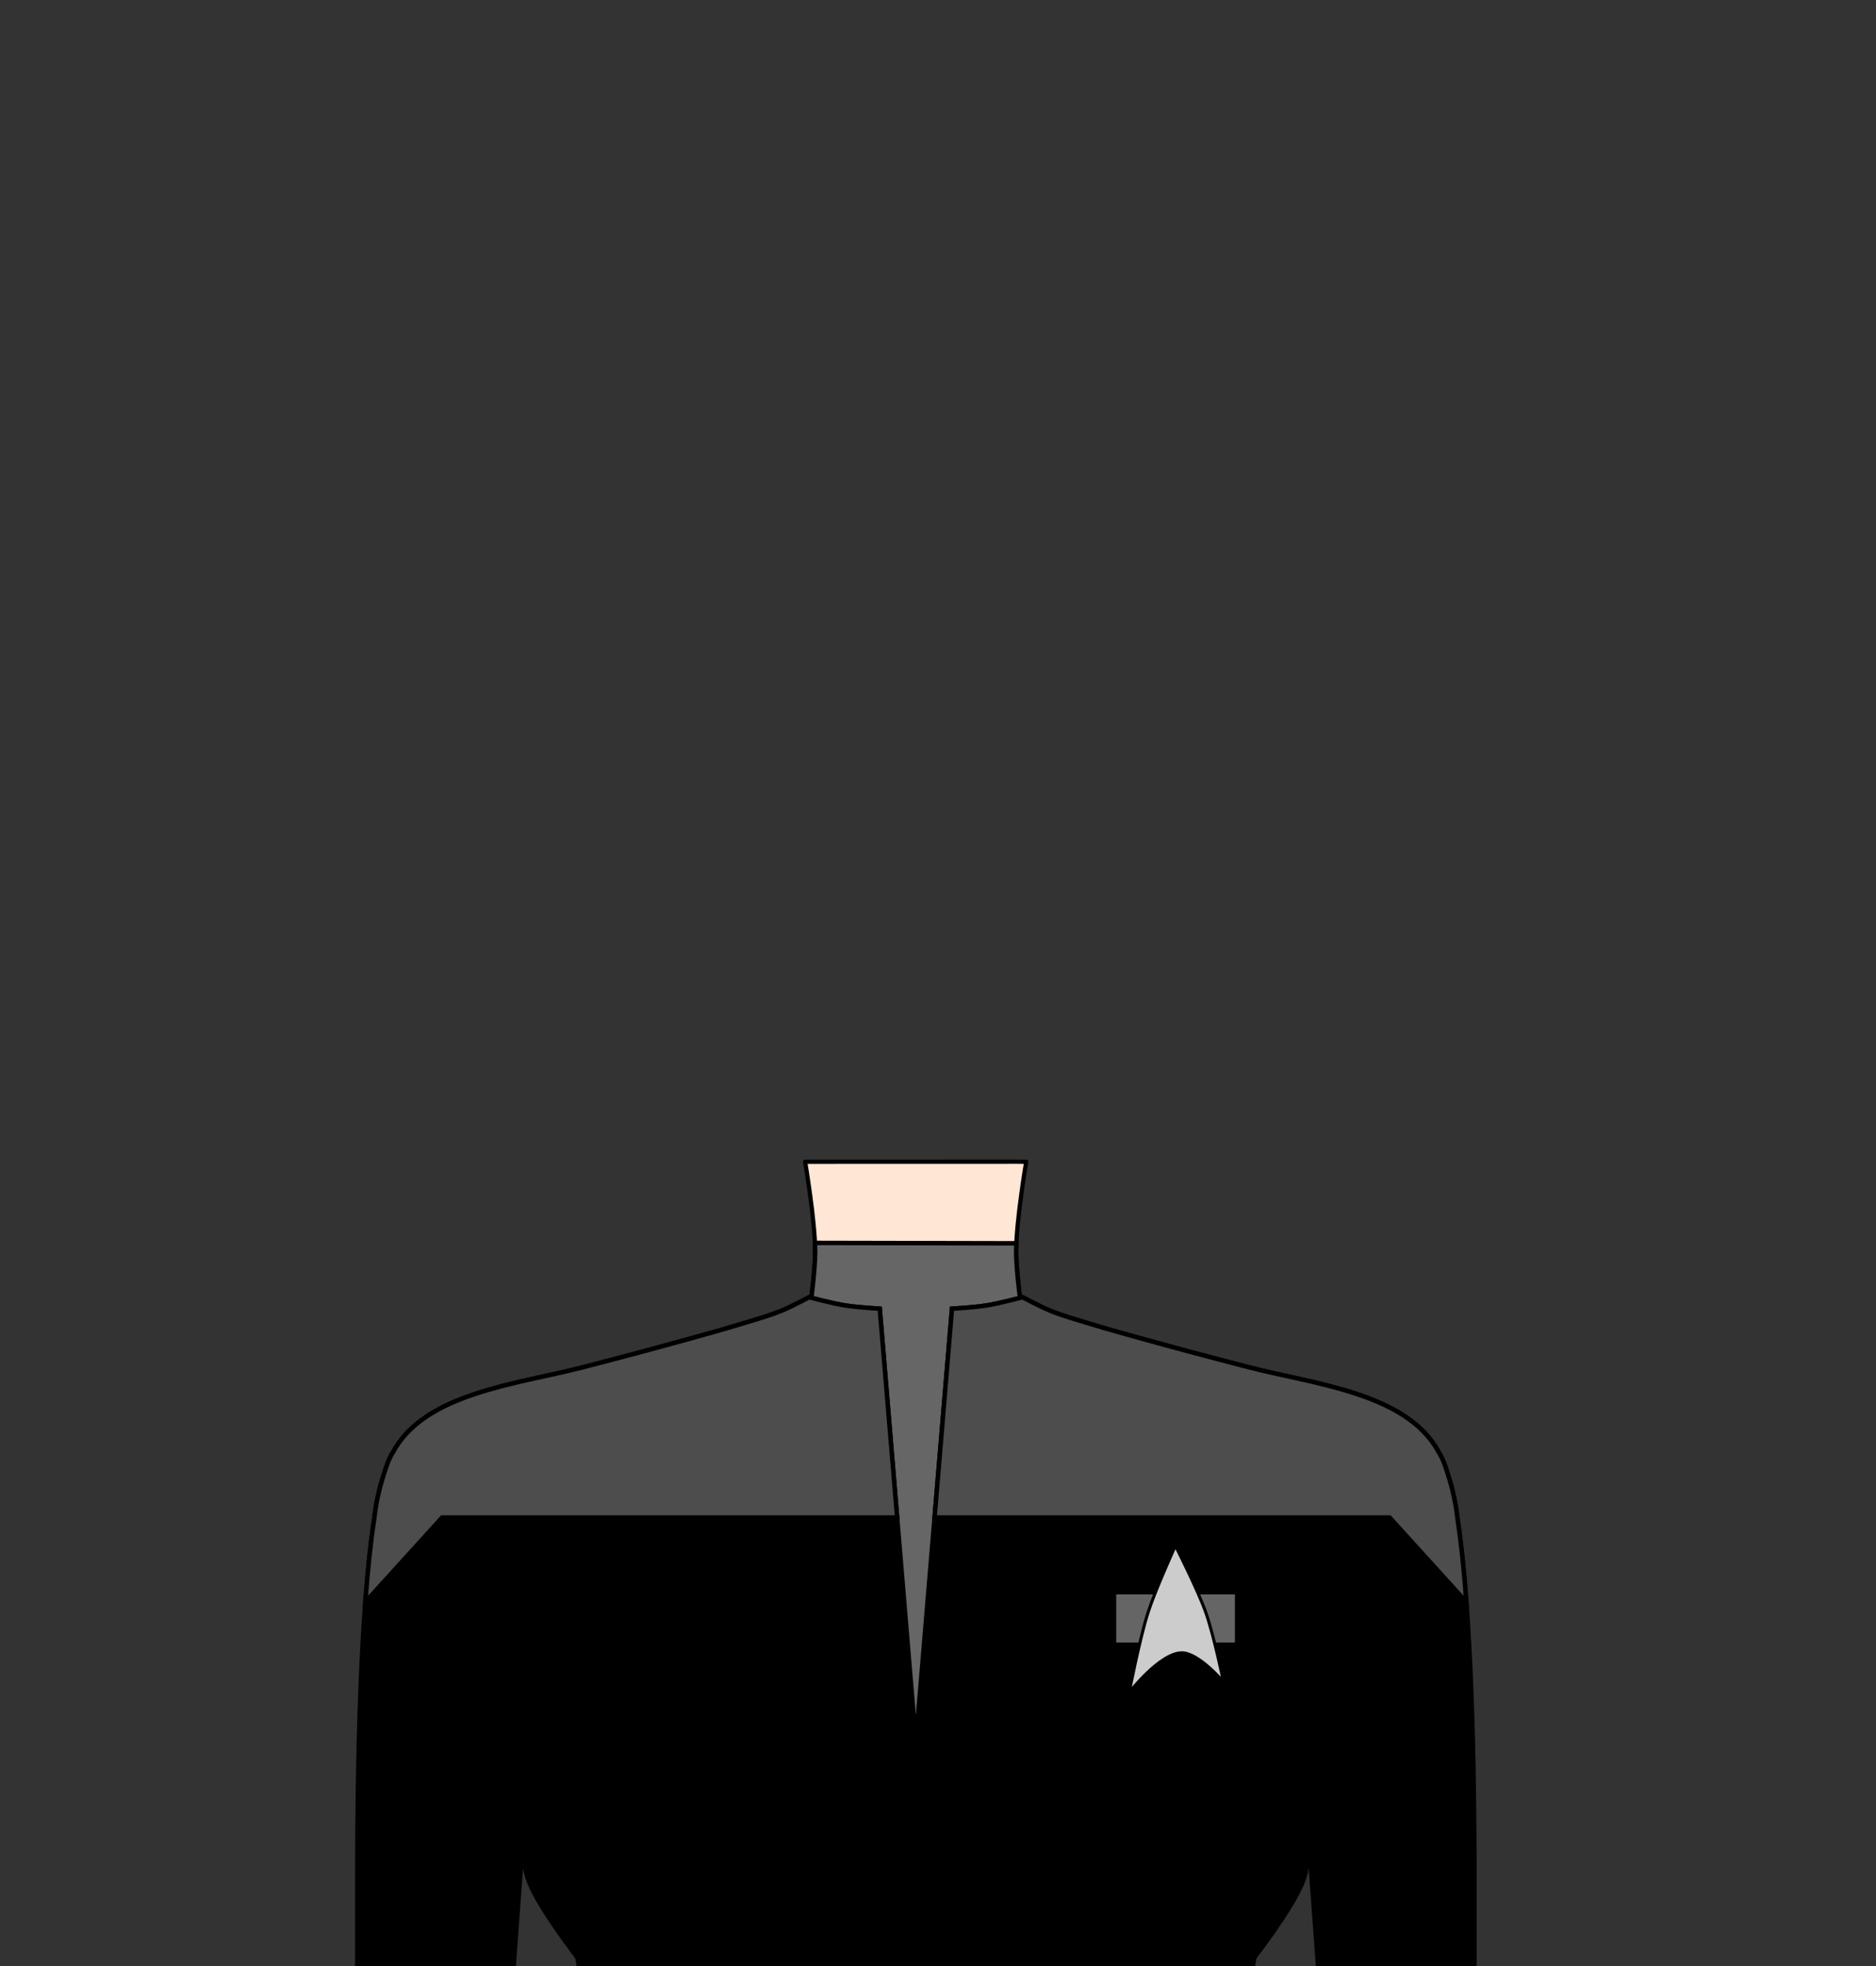<?xml version="1.0" encoding="UTF-8" standalone="no"?>
<!-- Created with Inkscape (http://www.inkscape.org/) -->

<svg
   width="840"
   height="880"
   viewBox="0 0 222.25 232.833"
   version="1.1"
   id="mySVG"
   inkscape:version="1.2.2 (732a01da63, 2022-12-09)"
   sodipodi:docname="uniform_female2_2365.svg"
   xml:space="preserve"
   xmlns:inkscape="http://www.inkscape.org/namespaces/inkscape"
   xmlns:sodipodi="http://sodipodi.sourceforge.net/DTD/sodipodi-0.dtd"
   xmlns="http://www.w3.org/2000/svg"
   xmlns:svg="http://www.w3.org/2000/svg"><rect x="0" y="0" width="222.25" height="232.833" fill="#333333" stroke="none"/><sodipodi:namedview
     id="namedview7"
     pagecolor="#ffffff"
     bordercolor="#666666"
     borderopacity="1.0"
     inkscape:showpageshadow="2"
     inkscape:pageopacity="0.0"
     inkscape:pagecheckerboard="0"
     inkscape:deskcolor="#d1d1d1"
     inkscape:document-units="px"
     showgrid="false"
     showguides="true"
     inkscape:zoom="2.0888418"
     inkscape:cx="401.89736"
     inkscape:cy="698.47319"
     inkscape:window-width="1920"
     inkscape:window-height="1057"
     inkscape:window-x="2513"
     inkscape:window-y="-8"
     inkscape:window-maximized="1"
     inkscape:current-layer="layer1"><inkscape:grid
       type="xygrid"
       id="grid9"
       originx="0"
       originy="0"
       spacingy="1"
       spacingx="1"
       units="mm"
       visible="false" /></sodipodi:namedview><defs
     id="defs2"><inkscape:path-effect
       effect="simplify"
       id="path-effect14166"
       is_visible="true"
       lpeversion="1"
       steps="1"
       threshold="0.002"
       smooth_angles="360"
       helper_size="0"
       simplify_individual_paths="false"
       simplify_just_coalesce="false" /><inkscape:path-effect
       effect="simplify"
       id="path-effect2574"
       is_visible="true"
       lpeversion="1"
       steps="1"
       threshold="0.002"
       smooth_angles="360"
       helper_size="0"
       simplify_individual_paths="false"
       simplify_just_coalesce="false" /><inkscape:path-effect
       effect="simplify"
       id="path-effect441"
       is_visible="true"
       lpeversion="1"
       steps="1"
       threshold="0.002"
       smooth_angles="360"
       helper_size="0"
       simplify_individual_paths="false"
       simplify_just_coalesce="false" /><inkscape:path-effect
       effect="simplify"
       id="path-effect437"
       is_visible="true"
       lpeversion="1"
       steps="1"
       threshold="0.002"
       smooth_angles="360"
       helper_size="0"
       simplify_individual_paths="false"
       simplify_just_coalesce="false" /></defs><g
     inkscape:label="Ebene 1"
     inkscape:groupmode="layer"
     id="layer1"><path
       id="neck"
       style="fill:#ffe6d5;stroke:#000000;stroke-width:0.5;stroke-linecap:round;stroke-linejoin:round"
       d="m 95.382,158.75 c 0,0 1.191,-7.033 1.191,-10.583 0,-3.55 -1.191,-10.583 -1.191,-10.583 h 1.191 l 23.812,-0.007 1.191,0.007 c 0,0 -1.191,7.033 -1.191,10.583 0,3.55 1.191,10.583 1.191,10.583"
       sodipodi:nodetypes="caccccac" /><path
       id="path1"
       style="fill:#666666;stroke:#000000;stroke-width:0.529;stroke-linecap:butt;stroke-linejoin:miter;stroke-dasharray:none;stroke-opacity:1"
       d="m 96.547,147.194 c 0.015,0.342 0.026,0.673 0.026,0.973 0,2.539 -0.605,6.825 -0.952,9.08 l -3.801,-0.007 -0.317,54.535 34.266,0.76 -1.204,-55.231 -3.22,-0.006 c -0.346,-2.241 -0.959,-6.573 -0.959,-9.13 0,-0.286 0.01,-0.601 0.024,-0.927 z" /><path
       id="path5"
       style="display:inline;fill:#000000;stroke:#000000;stroke-width:0.529;stroke-linecap:round;stroke-linejoin:miter;stroke-dasharray:none;stroke-opacity:1"
       d="m 95.864,153.627 c 0,0 -2.16,1.15 -3.292,1.609 -1.614,0.654 -3.302,1.111 -4.968,1.621 -1.956,0.598 -3.928,1.14 -5.899,1.685 -4.207,1.163 -7.118,1.952 -12.649,3.383 -7.696,1.994 -18.746,3.041 -22.49,10.054 -0.428,0.625 -0.803,1.622 -1.15,2.811 -0.054,0.165 -0.105,0.319 -0.158,0.493 -3.59e-4,0.001 -7.43e-4,0.002 -10e-4,0.004 -0.004,0.013 -0.007,0.028 -0.01,0.041 -0.373,1.247 -0.7,2.714 -0.889,4.37 -6e-5,5.3e-4 6.1e-5,10e-4 0,0.002 -0.001,0.009 -0.003,0.018 -0.005,0.027 -0.006,0.05 -0.017,0.091 -0.022,0.141 -0.001,0.013 -0.003,0.039 -0.004,0.052 -1.51e-4,0.001 -3.66e-4,0.004 -5.17e-4,0.006 -1.679,10.947 -1.994,29.679 -1.994,42.324 v 10.583 h 18.521 l 1.453,-19.818 c 0.22,3.366 -0.867,6.795 0.397,9.922 1.315,3.255 5.689,8.864 5.689,8.864 l 0.199,1.032 h 14.752 25.135 0.048 25.136 14.752 l 0.199,-1.032 c 0,0 4.373,-5.609 5.689,-8.864 1.264,-3.127 0.176,-6.556 0.397,-9.922 l 1.453,19.818 h 18.521 v -10.583 c 0,-12.645 -0.315,-31.377 -1.994,-42.324 -1.5e-4,-0.002 -3.6e-4,-0.005 -5.1e-4,-0.006 -10e-4,-0.013 -0.003,-0.039 -0.004,-0.052 -0.005,-0.05 -0.016,-0.091 -0.022,-0.141 -0.002,-0.009 -0.004,-0.018 -0.005,-0.027 -7e-5,-0.001 6e-5,-0.002 0,-0.002 -0.189,-1.656 -0.516,-3.123 -0.889,-4.37 -0.003,-0.013 -0.006,-0.028 -0.01,-0.041 -3.2e-4,-0.002 -7e-4,-0.003 -10e-4,-0.004 -0.052,-0.174 -0.104,-0.328 -0.158,-0.493 -0.347,-1.189 -0.722,-2.186 -1.15,-2.811 -3.744,-7.013 -14.794,-8.06 -22.49,-10.054 -5.531,-1.431 -8.443,-2.22 -12.649,-3.383 -1.971,-0.545 -3.944,-1.087 -5.899,-1.685 -1.666,-0.509 -3.353,-0.967 -4.968,-1.621 -1.132,-0.459 -3.292,-1.609 -3.292,-1.609 0,0 -2.872,0.771 -4.34,0.989 -1.083,0.161 -2.582,0.278 -4.022,0.372 l -4.277,51.322 -4.277,-51.322 c -1.44,-0.094 -2.939,-0.211 -4.021,-0.372 -1.468,-0.218 -4.34,-0.989 -4.34,-0.989 z"
       sodipodi:nodetypes="csssccccccsccsccscccsccccccccscccsccccscccccccssscscccscc" /><rect
       style="opacity:0.993;fill:#666666;stroke:none;stroke-width:0.529;stroke-dasharray:none"
       id="rect1"
       width="14.06"
       height="5.7"
       x="132.238"
       y="188.823" /><path
       style="display:inline;fill:#cccccc;stroke:#000000;stroke-width:0.362px;stroke-linecap:butt;stroke-linejoin:miter;stroke-opacity:1"
       d="m 135.99,191.029 c -0.983,3.073 -2.216,9.421 -2.216,9.421 0,0 3.606,-4.657 6.201,-4.711 2.022,-0.042 4.98,3.468 4.98,3.468 0,0 -1.148,-5.525 -2.081,-8.179 -0.968,-2.754 -3.624,-7.972 -3.624,-7.972 0,0 -2.386,5.237 -3.261,7.972 z"
       id="path7252"
       sodipodi:nodetypes="acacaca" /><path
       id="uniform_left"
       style="display:inline;fill:#4d4d4d;stroke:#000000;stroke-width:0.529;stroke-linecap:round;stroke-linejoin:miter;stroke-dasharray:none;stroke-opacity:1"
       d="m 95.864,153.627 c 0,0 -2.16,1.15 -3.292,1.609 -1.614,0.654 -3.302,1.111 -4.968,1.621 -1.956,0.598 -3.928,1.14 -5.899,1.685 -4.207,1.163 -7.118,1.952 -12.649,3.383 -7.696,1.994 -18.746,3.041 -22.49,10.054 -0.428,0.625 -0.803,1.622 -1.15,2.811 -0.054,0.165 -0.105,0.319 -0.158,0.493 -3.59e-4,0.001 -7.43e-4,0.002 -10e-4,0.004 -0.004,0.013 -0.007,0.028 -0.01,0.041 -0.373,1.247 -0.7,2.714 -0.889,4.37 -6e-5,5.3e-4 6.1e-5,10e-4 0,0.002 -0.001,0.009 -0.003,0.018 -0.005,0.027 -0.006,0.05 -0.017,0.091 -0.022,0.141 -0.001,0.013 -0.003,0.039 -0.004,0.052 -1.51e-4,0.001 -3.66e-4,0.004 -5.17e-4,0.006 -0.434,2.826 -0.773,6.181 -1.043,9.806 l 9.09,-10.014 h 53.913 l -2.061,-24.73 c -1.44,-0.094 -2.939,-0.211 -4.021,-0.372 -1.468,-0.218 -4.34,-0.989 -4.34,-0.989 z m 25.278,0 c 0,0 -2.872,0.771 -4.34,0.989 -0.685,0.102 -1.544,0.19 -2.447,0.265 -0.543,0.045 -1.027,0.064 -1.574,0.099 l -2.062,24.738 h 53.913 l 9.09,10.014 c -0.27,-3.625 -0.609,-6.98 -1.043,-9.806 -1.5e-4,-0.002 -3.6e-4,-0.005 -5.1e-4,-0.006 -10e-4,-0.013 -0.003,-0.039 -0.004,-0.052 -0.005,-0.05 -0.016,-0.091 -0.022,-0.141 -0.002,-0.009 -0.004,-0.018 -0.005,-0.027 -7e-5,-0.001 6e-5,-0.002 0,-0.002 -0.189,-1.656 -0.516,-3.123 -0.889,-4.37 -0.003,-0.013 -0.006,-0.028 -0.01,-0.041 -3.2e-4,-0.002 -7e-4,-0.003 -0.001,-0.004 -0.052,-0.174 -0.104,-0.328 -0.158,-0.493 -0.347,-1.189 -0.722,-2.186 -1.15,-2.811 -3.744,-7.013 -14.794,-8.06 -22.49,-10.054 -5.531,-1.431 -8.443,-2.22 -12.649,-3.383 -1.971,-0.545 -3.944,-1.087 -5.899,-1.685 -1.666,-0.509 -3.353,-0.967 -4.968,-1.621 -0.566,-0.229 -1.389,-0.631 -2.07,-0.976 -0.681,-0.345 -1.222,-0.633 -1.222,-0.633 z" /></g></svg>
